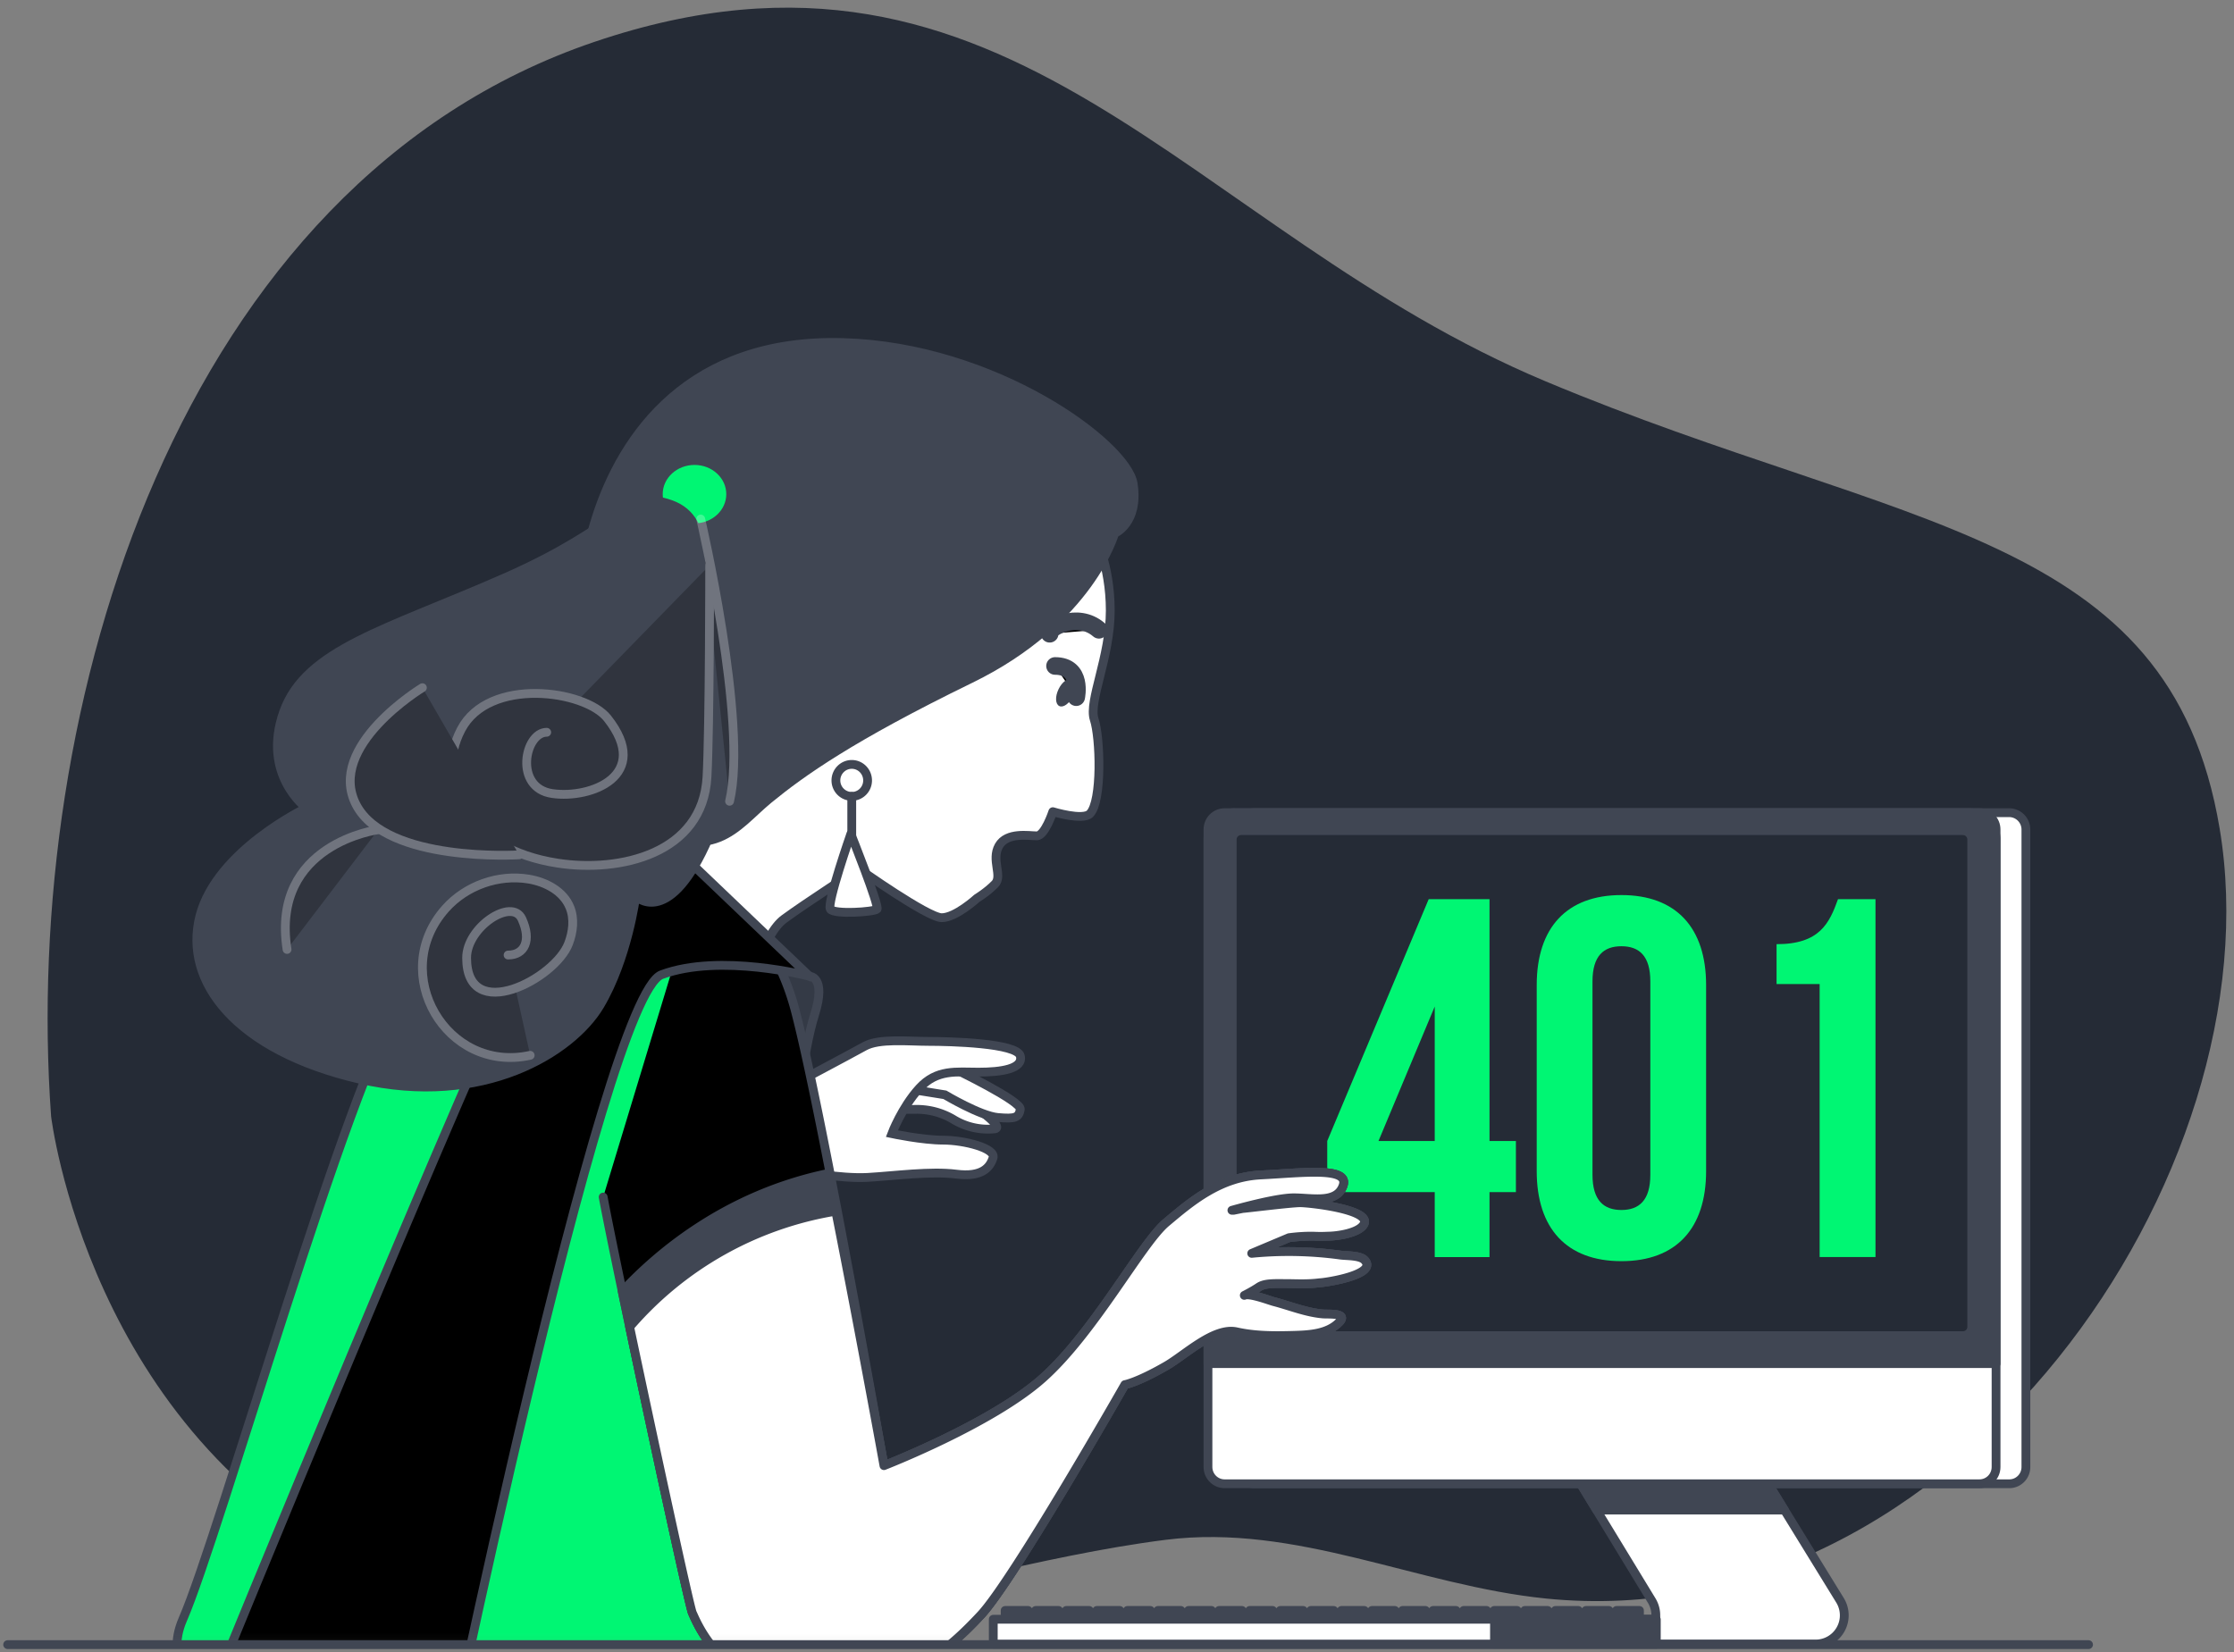 <svg xmlns="http://www.w3.org/2000/svg"  viewBox="0 0 292 216"><rect x="0" y="0" width="292" height="216" fill="#808080" stroke="none"/><path fill="#252B36" d="M6.68 145.94s4.9 41.36 41.19 59.02c36.29 17.67 71.84.48 104.47-3.66 17.1-2.17 32.94 5.97 49.7 7.67 53.58 5.45 95.63-55.7 88.08-100.68-6.53-38.94-41.27-38.82-88.08-58.43-46.82-19.61-69.98-62.82-124.36-44.38-54.39 18.44-74.87 86.91-71 140.46Z"/><path fill="#fff" stroke="#404653" stroke-linecap="round" stroke-linejoin="round" stroke-miterlimit="10" stroke-width="1.15" d="m228.44 189.6 12.06 19.6a3.75 3.75 0 0 1-3.16 5.72h-55.22 30.58c2.91 0 4.7-3.22 3.17-5.71l-11.67-19.17 24.24-.44Z"/><path fill="#404653" stroke="#404653" stroke-linecap="round" stroke-linejoin="round" stroke-miterlimit="10" stroke-width="1.15" d="m228.44 189.6-24.24.44 4.49 7.37h24.55l-4.8-7.8Z"/><path fill="#fff" stroke="#404653" stroke-linecap="round" stroke-linejoin="round" stroke-miterlimit="10" stroke-width="1.15" d="M163.95 193.97h98.68c1.2 0 2.17-.98 2.17-2.19v-83.35a2.2 2.2 0 0 0-2.18-2.19h-98.67c-1.2 0-2.17.98-2.17 2.2v83.34c0 1.2.97 2.19 2.17 2.19Z"/><path fill="#fff" stroke="#404653" stroke-linecap="round" stroke-linejoin="round" stroke-miterlimit="10" stroke-width="1.15" d="M160.06 193.97h98.67c1.2 0 2.17-.98 2.17-2.19v-83.35c0-1.2-.97-2.19-2.17-2.19h-98.67c-1.2 0-2.17.98-2.17 2.2v83.34c0 1.2.97 2.19 2.17 2.19Z"/><path fill="#404653" stroke="#404653" stroke-linecap="round" stroke-linejoin="round" stroke-miterlimit="10" stroke-width="1.15" d="M161.35 106.25h96.09a3.48 3.48 0 0 1 3.46 3.49v68.52H157.89v-68.52c0-1.93 1.55-3.5 3.46-3.5Z"/><path fill="#252B36" stroke="#252B36" stroke-linecap="round" stroke-linejoin="round" stroke-miterlimit="10" stroke-width="1.15" d="M162.21 173.46h94.36v-63.72h-94.36v63.72Z"/><path fill="#fff" stroke="#404653" stroke-linecap="round" stroke-linejoin="round" stroke-miterlimit="10" stroke-width="1.15" d="M134.38 210.53h-3v1h3v-1Zm3.99 0h-3v1h3v-1Zm4 0h-3v1h3v-1Zm3.99 0h-3v1h3v-1Zm4 0h-3v1h3v-1Zm3.99 0h-3v1h3v-1Zm4 0h-3v1h3v-1Zm3.99 0h-3v1h3v-1Zm4 0h-3v1h3v-1Zm4 0h-3v1h3v-1Zm3.99 0h-3v1h3v-1Zm4 0h-3v1h3v-1Zm3.99 0h-3v1h3v-1Zm4 0h-3v1h3v-1Zm3.99 0h-3v1h3v-1Zm4 0h-3v1h3v-1Zm3.99 0h-3v1h3v-1Zm4 0h-3v1h3v-1Zm4 0h-3v1h3v-1Zm4 0h-3v1h3v-1Zm3.99 0h-3v1h3v-1Zm2.18 1.15h-86.64v3.25h86.64v-3.25Z"/><path fill="#404653" stroke="#404653" stroke-linecap="round" stroke-linejoin="round" stroke-miterlimit="10" stroke-width="1.15" d="M216.47 211.68h-21.13v3.26h21.13v-3.26Z"/><path fill="#00F673" d="m173.48 149.16 13.26-31.61h7.95v31.61h3.45v6.68h-3.45v8.5h-7.16v-8.5h-14.05v-6.68Zm14.05 0v-17.58l-7.35 17.58h7.35Zm13.33-20.39c0-7.48 3.91-11.76 11.07-11.76S223 121.29 223 128.77v24.33c0 7.49-3.91 11.77-11.07 11.77s-11.07-4.28-11.07-11.77v-24.33Zm7.29 24.8c0 3.34 1.46 4.61 3.78 4.61s3.78-1.27 3.78-4.6V128.3c0-3.34-1.46-4.6-3.78-4.6s-3.78 1.26-3.78 4.6v25.27Zm24.07-30.14c5.63 0 6.89-2.74 8.02-5.88h4.9v46.78h-7.3v-35.69h-5.63v-5.21Z"/><mask id="a" width="170" height="184" x="19" y="31" maskUnits="userSpaceOnUse" style="mask-type:luminance"><path fill="#fff" d="M188.24 31.48H20v183.46h168.24V31.48Z"/></mask><g mask="url(#a)"><path fill="#fff" stroke="#404653" stroke-linecap="round" stroke-linejoin="round" stroke-miterlimit="10" stroke-width="1.15" d="M143.02 69.82s2.1 3.95 2.1 10c0 6.06-2.88 11.85-2.1 14.22.79 2.36 1.05 10.71-.56 12.34-.93.93-4.85-.27-4.85-.27s-1.04 3.16-2.09 3.16c-1.04 0-3.91-.53-4.96 1.31-1.04 1.85.53 3.95-.52 5-1.04 1.06-2.35 1.85-2.35 1.85s-2.77 2.54-4.6 2.54c-1.82 0-10.83-6.4-10.83-6.4s-6.88 4.44-9.75 6.55c-2.87 2.1-4.46 9.33-4.46 9.33s-15.48-11.08-12.87-21.34c2.61-10.27 33.3-24.86 43.22-30.65 9.92-5.8 14.62-7.64 14.62-7.64Z"/><path stroke="#404653" stroke-linecap="round" stroke-linejoin="round" stroke-miterlimit="10" stroke-width="2.3" d="M140.67 91.14s.89-4.08-2.77-4.08m-.7-4.21c-.36-.7 3.61-2.97 6.44-.52"/><path fill="#404653" d="M140.23 91.02c-.46.96-1.25 1.53-1.77 1.28s-.57-1.23-.1-2.2c.45-.95 1.24-1.53 1.76-1.28.52.26.57 1.24.11 2.2Z"/><path fill="#fff" stroke="#404653" stroke-linecap="round" stroke-linejoin="round" stroke-miterlimit="10" stroke-width="1.15" d="M113.4 102.02c0 1.16-.92 2.09-2.07 2.09a2.08 2.08 0 0 1-2.07-2.09c0-1.15.93-2.09 2.07-2.09 1.15 0 2.07.94 2.07 2.1Z"/><path stroke="#404653" stroke-linecap="round" stroke-linejoin="round" stroke-miterlimit="10" stroke-width="1.15" d="M111.33 104.11v7.37"/><path fill="#fff" stroke="#404653" stroke-linecap="round" stroke-linejoin="round" stroke-miterlimit="10" stroke-width="1.15" d="M111.21 109.02s-3.17 9.09-2.68 9.83c.49.73 5.73.37 6.1 0 .36-.37-3.42-9.83-3.42-9.83Z"/><path fill="#fff" stroke="#404653" stroke-linecap="round" stroke-miterlimit="10" stroke-width="1.15" d="M125.18 143.12s6.5 4.23 4.83 4.45a8.68 8.68 0 0 1-5.46-1.27 9.37 9.37 0 0 0-5.04-1.27h-4.2s1.68-2.97 3.78-3.39c2.1-.42 6.09 1.48 6.09 1.48Z"/><path fill="#fff" stroke="#404653" stroke-linecap="round" stroke-miterlimit="10" stroke-width="1.15" d="M124.76 139.74s8.81 4.23 8.6 5.29c-.2 1.06-.63 1.27-2.94 1.06-2.3-.21-6.92-2.97-6.92-2.97l-5.25-.84s3.15-4.66 6.5-2.54Z"/><path fill="#fff" stroke="#404653" stroke-linecap="round" stroke-miterlimit="10" stroke-width="1.15" d="M102.72 142.28s8.4-4.45 10.28-5.5c1.9-1.06 5.67-.64 8.4-.64 2.73 0 11.54.21 11.96 1.9.42 1.7-2.51 2.12-5.45 2.12-2.94 0-5.46-.42-7.77 2.12-2.3 2.54-3.57 5.92-3.57 5.92s3.99.85 6.72.85c2.73 0 6.93 1.06 6.5 2.33-.41 1.27-1.46 2.54-4.82 2.11-3.36-.42-7.98.22-11.55.43-3.56.2-9.02-.85-9.02-.85l-1.68-10.8Z"/><path fill="#343A46" stroke="#404653" stroke-linecap="round" stroke-miterlimit="10" stroke-width="1.15" d="M105.8 127.62s2.26 0 .68 5c-1.58 5-2.48 14.53-2.48 14.53l-7.2-24.08 9 4.55Z"/><path fill="#00F673" stroke="#404653" stroke-linecap="round" stroke-linejoin="round" stroke-miterlimit="10" stroke-width="1.15" d="M100.7 124.13s-8.26-9.4-16.6-13.47c-8.35-4.08-23.73 7.66-31.27 19.33-7.54 11.67-24.09 70.56-28.93 81.69-4.85 11.13 13.86 18.18 34.58 20.62 20.73 2.45 37.14-10.85 41.72-19.54 4.58-8.68 6.19-35.82 5.38-53.73-.8-17.91-1.38-28.4-4.88-34.9Z"/><path fill="#00F673" d="M78.84 156.49c1.58 8.6 11.16 53.34 11.67 54.37.54 1.09 4.64 12.5 20.19 10.04 8.61-1.35 13.19-5.15 17.5-9.76 4.3-4.62 18.83-30.13 18.83-30.13s1.62-.27 5.38-2.44c2.45-1.4 6.27-5.12 9.24-4.46 2.42.54 4.94.54 7.41.46 2.03-.06 4.43-.15 5.96-1.7 1.26-1.27-1.38-1.04-2.08-1.1-2.24-.19-4.3-1.05-6.44-1.61-.67-.18-3.2-1.15-3.86-.82 0 0 1.08-.54 1.89-1.08.8-.54 2.12-.46 3.74-.46 1.02 0 2.65.1 4.22-.1.66-.02 7.75-1.06 5.84-3-.6-.59-2.33-.52-3.09-.62a50.08 50.08 0 0 0-11.63-.23l4.87-2.05c1.04-.15 2.13-.19 3.13-.2.6.03 1.27.04 1.95.01 1.2 0 4.12-.42 4.72-1.6.94-1.91-7.15-2.78-8.32-2.78-1.27 0-7.2.75-7.52.75l-1.2.24h-.21s5.65-1.63 8.07-1.63 5.65.81 6.46-1.63c.8-2.44-5.38-1.63-10.77-1.36-5.38.27-9.15 3.53-12.38 6.25-3.23 2.7-9.42 14.38-16.15 20.35-6.72 5.97-20.72 11.4-20.72 11.4s-8.09-46.17-11.59-59.47c-3.5-13.3-12.64-16.74-12.64-16.74"/><path stroke="#404653" stroke-linecap="round" stroke-linejoin="round" stroke-miterlimit="10" stroke-width="1.15" d="M78.84 156.49c1.58 8.6 11.16 53.34 11.67 54.37.54 1.09 4.64 12.5 20.19 10.04 8.61-1.35 13.19-5.15 17.5-9.76 4.3-4.62 18.83-30.13 18.83-30.13s1.62-.27 5.38-2.44c2.45-1.4 6.27-5.12 9.24-4.46 2.42.54 4.94.54 7.41.46 2.03-.06 4.43-.15 5.96-1.7 1.26-1.27-1.38-1.04-2.08-1.1-2.24-.19-4.3-1.05-6.44-1.61-.67-.18-3.2-1.15-3.86-.82 0 0 1.08-.54 1.89-1.08.8-.54 2.12-.46 3.74-.46 1.02 0 2.65.1 4.22-.1.66-.02 7.75-1.06 5.84-3-.6-.59-2.33-.52-3.09-.62a50.08 50.08 0 0 0-11.63-.23l4.87-2.05c1.04-.15 2.13-.19 3.13-.2.6.03 1.27.04 1.95.01 1.2 0 4.12-.42 4.72-1.6.94-1.91-7.15-2.78-8.32-2.78-1.27 0-7.2.75-7.52.75l-1.2.24h-.21s5.65-1.63 8.07-1.63 5.65.81 6.46-1.63c.8-2.44-5.38-1.63-10.77-1.36-5.38.27-9.15 3.53-12.38 6.25-3.23 2.7-9.42 14.38-16.15 20.35-6.72 5.97-20.72 11.4-20.72 11.4s-8.09-46.17-11.59-59.47c-3.5-13.3-12.64-16.74-12.64-16.74"/><path fill="#404653" stroke="#404653" stroke-linecap="round" stroke-linejoin="round" stroke-miterlimit="10" stroke-width="1.15" d="M169.06 174.57c2.03-.06 4.43-.16 5.96-1.7 1.26-1.27-1.38-1.04-2.08-1.1-2.24-.19-4.3-1.05-6.44-1.61-.67-.18-3.2-1.15-3.86-.82 0 0 1.08-.54 1.89-1.08.8-.55 2.12-.46 3.74-.46 1.02 0 2.65.1 4.22-.1.66-.02 7.75-1.06 5.84-3-.6-.59-2.33-.52-3.09-.62a50.15 50.15 0 0 0-11.63-.23l4.87-2.05c1.04-.15 2.13-.19 3.13-.2.6.03 1.27.04 1.95.01 1.2 0 4.12-.42 4.72-1.6.94-1.91-7.15-2.78-8.32-2.78-1.27 0-7.2.75-7.52.75l-1.2.24h-.21s5.65-1.63 8.07-1.63 5.65.81 6.46-1.63c.8-2.44-5.38-1.63-10.77-1.36-5.38.27-9.15 3.53-12.38 6.24-3.23 2.72-9.42 14.39-16.15 20.36-6.72 5.97-20.72 11.4-20.72 11.4s-3.77-20.8-7.28-38.2c-13.28 2.76-22.27 10.41-26.93 15.42 3.4 16.27 8.8 41.27 9.18 42.04.54 1.09 4.64 12.5 20.18 10.04 8.62-1.35 13.2-5.15 17.5-9.76 4.3-4.62 18.84-30.13 18.84-30.13s1.61-.27 5.38-2.44c2.45-1.4 6.27-5.12 9.24-4.46 2.42.54 4.94.54 7.41.46Z"/><path fill="#fff" stroke="#404653" stroke-linecap="round" stroke-linejoin="round" stroke-miterlimit="10" stroke-width="1.15" d="M175.24 164.08a50.1 50.1 0 0 0-11.63-.23l4.87-2.05a22.3 22.3 0 0 1 3.13-.2c.6.03 1.27.04 1.95 0 1.2 0 4.12-.4 4.72-1.6.94-1.9-7.15-2.77-8.32-2.77-1.27 0-7.2.75-7.52.75l-1.2.24h-.22s5.66-1.63 8.08-1.63 5.65.81 6.46-1.63c.8-2.45-5.38-1.63-10.77-1.36-5.38.27-9.15 3.53-12.38 6.24-3.23 2.72-9.42 14.39-16.15 20.36-6.72 5.97-20.72 11.4-20.72 11.4s-3.1-17.1-6.3-33.26a45.15 45.15 0 0 0-26.94 15.13c3.37 15.98 7.86 36.7 8.2 37.4.55 1.08 4.65 12.48 20.2 10.03 8.6-1.35 13.18-5.15 17.49-9.77 4.3-4.6 18.84-30.12 18.84-30.12s1.61-.27 5.38-2.44c2.45-1.4 6.27-5.13 9.24-4.46 2.42.54 4.94.53 7.41.46 2.03-.06 4.43-.16 5.96-1.7 1.26-1.27-1.38-1.04-2.09-1.1-2.23-.19-4.28-1.05-6.43-1.61-.67-.18-3.2-1.15-3.86-.82 0 0 1.08-.54 1.88-1.08.81-.55 2.13-.46 3.75-.46 1.02 0 2.65.1 4.22-.11.65 0 7.75-1.05 5.84-2.98-.6-.6-2.33-.53-3.09-.63Z"/><path fill="#00F673" d="M105.8 127.62s-11.66-3.06-19.33-.2c-7.67 2.84-29.06 107.05-29.06 107.05s-23.02-1.22-29.48-13.84c0 0 34.32-83.86 41.59-97.7 7.26-13.84 19.27-11.55 19.27-11.55l17.01 16.24Z"/><mask id="b" width="79" height="124" x="27" y="111" maskUnits="userSpaceOnUse" style="mask-type:luminance"><path fill="#fff" d="M105.8 127.62s-11.66-3.06-19.33-.2c-7.67 2.84-29.06 107.05-29.06 107.05s-23.02-1.22-29.48-13.84c0 0 34.32-83.86 41.59-97.7 7.26-13.84 19.27-11.55 19.27-11.55l17.01 16.24Z"/></mask><g mask="url(#b)"><path fill="#00F673" d="M105.8 127.62s-11.66-3.06-19.33-.2c-7.67 2.84-29.06 107.05-29.06 107.05s-23.02-1.22-29.48-13.84c0 0 34.32-83.86 41.59-97.7 7.26-13.84 19.27-11.55 19.27-11.55l17.01 16.24Z"/></g><mask id="c" width="79" height="124" x="27" y="111" maskUnits="userSpaceOnUse" style="mask-type:luminance"><path fill="#fff" d="M105.8 127.62s-11.66-3.06-19.33-.2c-7.67 2.84-29.06 107.05-29.06 107.05s-23.02-1.22-29.48-13.84c0 0 34.32-83.86 41.59-97.7 7.26-13.84 19.27-11.55 19.27-11.55l17.01 16.24Z"/></mask><g mask="url(#c)"><path fill="#fff" d="M105.8 127.62s-11.66-3.06-19.33-.2c-7.67 2.84-29.06 107.05-29.06 107.05s-23.02-1.22-29.48-13.84c0 0 34.32-83.86 41.59-97.7 7.26-13.84 19.27-11.55 19.27-11.55l17.01 16.24Z"/></g><path stroke="#404653" stroke-linecap="round" stroke-linejoin="round" stroke-miterlimit="10" stroke-width="1.15" d="M105.8 127.62s-11.66-3.06-19.33-.2c-7.67 2.84-29.06 107.05-29.06 107.05s-23.02-1.22-29.48-13.84c0 0 34.32-83.86 41.59-97.7 7.26-13.84 19.27-11.55 19.27-11.55l17.01 16.24Z"/><path fill="#404653" stroke="#404653" stroke-linecap="round" stroke-linejoin="round" stroke-miterlimit="10" stroke-width="1.15" d="M145.68 69.74s-3.23 11.4-18.84 19c-15.6 7.6-22.06 12.21-26.37 15.74-4.3 3.53-7.27 8.96-17.5 2.71-10.22-6.24-8.6-28.22-5.1-39.35 3.49-11.12 12.37-23.6 32.29-23.06 19.91.54 37.14 13.3 37.95 18.45.8 5.16-2.43 6.51-2.43 6.51Z"/><path fill="#00F673" d="M94.93 64.6c0 2.11-1.86 3.82-4.15 3.82-2.3 0-4.16-1.7-4.16-3.82 0-2.11 1.86-3.82 4.16-3.82 2.29 0 4.15 1.71 4.15 3.82Z"/><path fill="#404653" stroke="#404653" stroke-linecap="round" stroke-linejoin="round" stroke-miterlimit="10" stroke-width="1.15" d="M90.92 75.67s2.5-7.68-3.27-9.73c-5.77-2.06-6.1 2.74-21.6 9.57-15.52 6.83-26.06 9.36-28.98 17.57-2.92 8.21 2.98 12.55 2.98 12.55s-11.69 5.55-13.92 14.11c-2.22 8.57 4.7 17.58 20.84 21.33 16.14 3.76 27.8-3.49 31.44-9.63 3.64-6.14 4.68-14.27 4.68-14.27s4.1 4.15 9.1-6.67c5-10.83-1.27-34.83-1.27-34.83Z"/><g stroke="#fff" stroke-linecap="round" stroke-linejoin="round" stroke-miterlimit="10" stroke-width="1.15" opacity=".25"><path d="M95.36 104.75c2.42-10.3-3.77-36.9-3.77-36.9M69.3 137.96c-10.91 2.4-18.63-10.7-11.06-19.19 2.68-3 6.9-4.5 10.85-3.85 2.25.37 4.56 1.58 5.41 3.72.6 1.48.39 3.2-.18 4.7-1.74 4.62-13.33 10.68-13.33 1.88 0-4 5.91-7.91 7.22-5.1 1.3 2.82.36 4.73-1.8 4.73"/><path d="M71.46 95.73c-2.89 0-4.33 7.28.73 8.01 5.05.73 13.08-2.38 7.22-9.83-2.93-3.72-15.53-5.46-19.14 1.46-3.61 6.91.72 15.65 12.64 17.47 8.08 1.24 18.94-1.2 19.5-11.28.35-6.56.35-27.67.35-27.67"/><path d="M55.21 89.9s-12.63 7.65-8.66 15.3c3.97 7.64 21.3 6.55 21.3 6.55"/><path d="M49.44 108.47s-14.08 1.82-11.92 15.65"/></g></g><path stroke="#404653" stroke-linecap="round" stroke-linejoin="round" stroke-miterlimit="10" stroke-width="1.15" d="M1 215h271.99"/></svg>